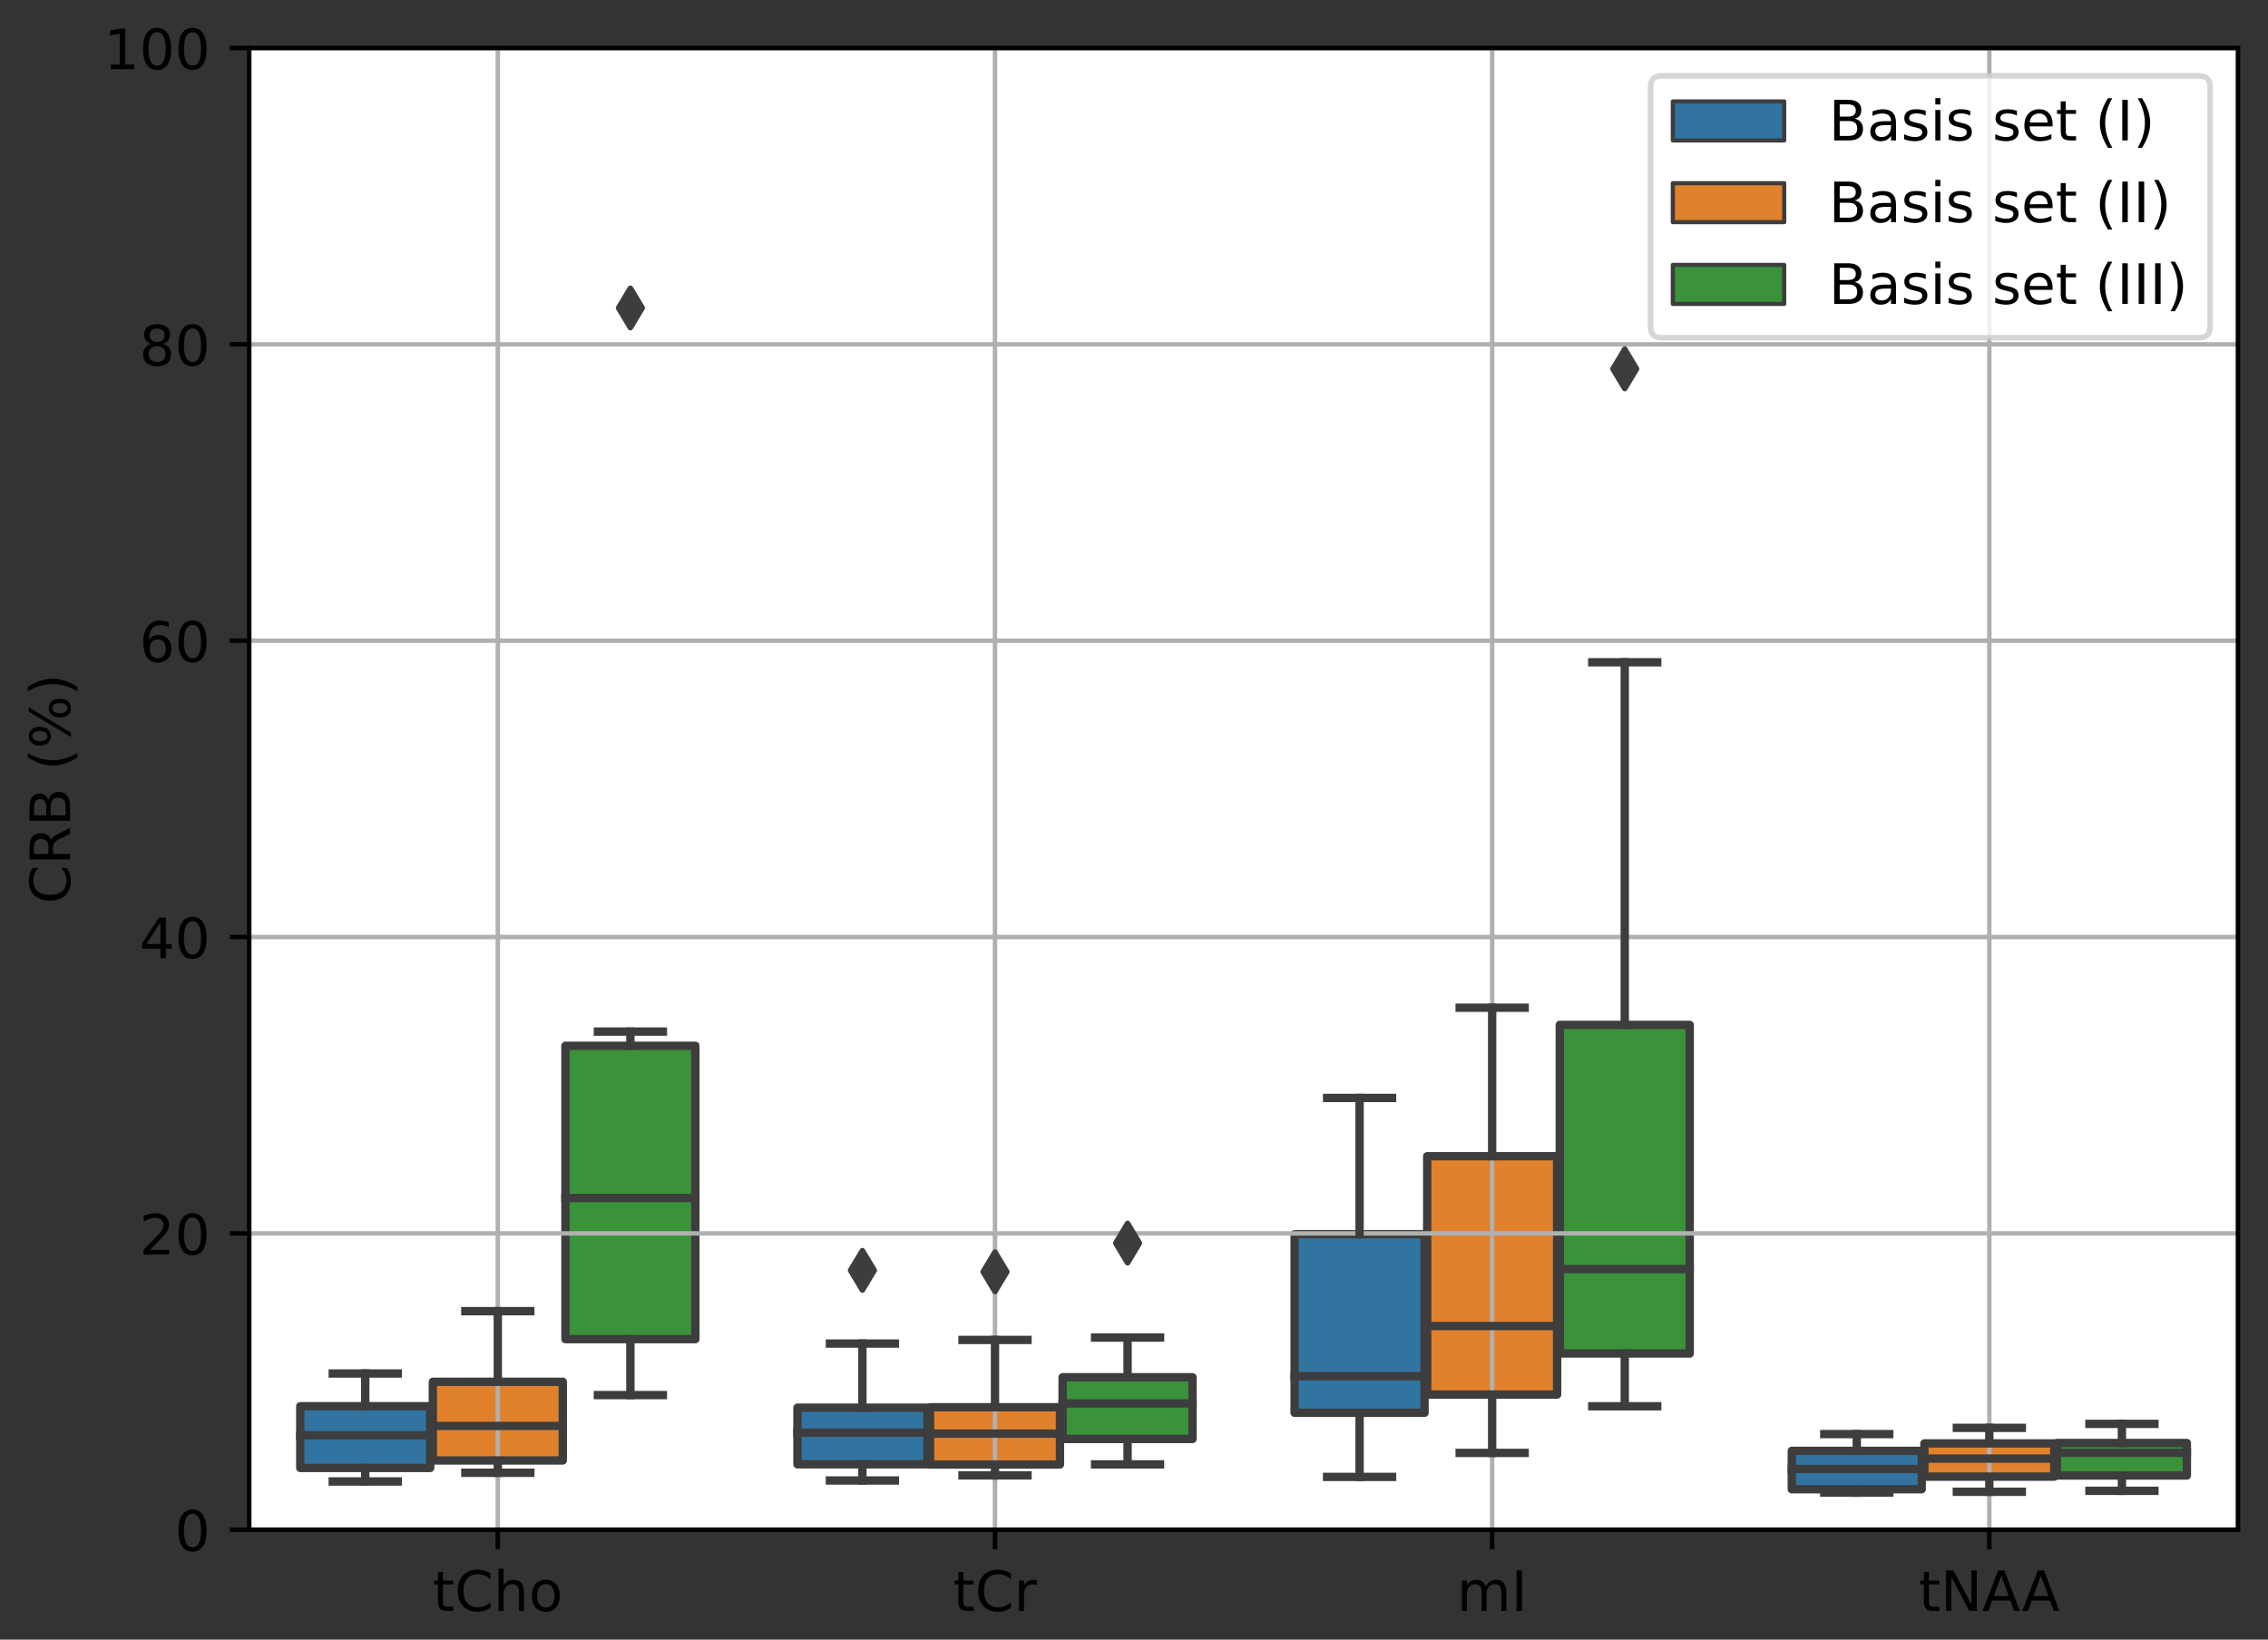 <?xml version="1.0" encoding="UTF-8" standalone="no"?>
<!-- Created with matplotlib (https://matplotlib.org/) -->

<svg
   xmlns:dc="http://purl.org/dc/elements/1.1/"
   xmlns:cc="http://creativecommons.org/ns#"
   xmlns:rdf="http://www.w3.org/1999/02/22-rdf-syntax-ns#"
   xmlns:svg="http://www.w3.org/2000/svg"
   xmlns="http://www.w3.org/2000/svg"
   xmlns:xlink="http://www.w3.org/1999/xlink"
   xmlns:sodipodi="http://sodipodi.sourceforge.net/DTD/sodipodi-0.dtd"
   xmlns:inkscape="http://www.inkscape.org/namespaces/inkscape"
   height="294.475pt"
   version="1.1"
   viewBox="0 0 407.275 294.475"
   width="407.275pt"
   id="svg2"
   inkscape:version="0.91 r13725"
   sodipodi:docname="fig_basissets.svg">
  <rect x="0" y="0" width="407.275" height="294.475" fill="#333333" stroke="none"/>
  <sodipodi:namedview
     pagecolor="#ffffff"
     bordercolor="#666666"
     borderopacity="1"
     objecttolerance="10"
     gridtolerance="10"
     guidetolerance="10"
     inkscape:pageopacity="1"
     inkscape:pageshadow="2"
     inkscape:window-width="1621"
     inkscape:window-height="1026"
     id="namedview651"
     showgrid="false"
     fit-margin-top="5"
     fit-margin-left="5"
     fit-margin-right="5"
     fit-margin-bottom="5"
     inkscape:zoom="1.0925926"
     inkscape:cx="90.317096"
     inkscape:cy="271.29914"
     inkscape:window-x="59"
     inkscape:window-y="24"
     inkscape:window-maximized="1"
     inkscape:current-layer="svg2" />
  <defs
     id="defs6"
     style="stroke-linecap:butt;stroke-linejoin:round">
    <style
       type="text/css"
       id="style8">*{stroke-linecap:butt;stroke-linejoin:round;}</style>
  </defs>
  <g
     style="stroke-linecap:butt;stroke-linejoin:round"
     id="axes_1"
     transform="translate(-12.845,-32.849)">
    <g
       style="stroke-linecap:butt;stroke-linejoin:round"
       id="patch_2">
      <path
         inkscape:connector-curvature="0"
         id="path16"
         style="fill:#ffffff;stroke-linecap:butt;stroke-linejoin:round"
         d="m 57.6,307.584 357.12,0 0,-266.112 -357.12,0 z" />
    </g>
    <g
       style="stroke-linecap:butt;stroke-linejoin:round"
       id="patch_3">
      <path
         inkscape:connector-curvature="0"
         id="path19"
         style="fill:#3274a1;stroke:#3d3d3d;stroke-width:1.5;stroke-linecap:butt;stroke-linejoin:miter"
         d="m 66.766,296.49 23.332,0 0,-11.09 -23.332,0 0,11.09 z"
         clip-path="url(#p81d356be8d)" />
    </g>
    <g
       style="stroke-linecap:butt;stroke-linejoin:round"
       id="patch_4">
      <path
         inkscape:connector-curvature="0"
         id="path22"
         style="fill:#e1812c;stroke:#3d3d3d;stroke-width:1.5;stroke-linecap:butt;stroke-linejoin:miter"
         d="m 90.574,295.148 23.332,0 0,-14.134 -23.332,0 0,14.134 z"
         clip-path="url(#p81d356be8d)" />
    </g>
    <g
       style="stroke-linecap:butt;stroke-linejoin:round"
       id="patch_5">
      <path
         inkscape:connector-curvature="0"
         id="path25"
         style="fill:#3a923a;stroke:#3d3d3d;stroke-width:1.5;stroke-linecap:butt;stroke-linejoin:miter"
         d="m 114.382,273.353 23.332,0 0,-52.682 -23.332,0 0,52.682 z"
         clip-path="url(#p81d356be8d)" />
    </g>
    <g
       style="stroke-linecap:butt;stroke-linejoin:round"
       id="patch_6">
      <path
         inkscape:connector-curvature="0"
         id="path28"
         style="fill:#3274a1;stroke:#3d3d3d;stroke-width:1.5;stroke-linecap:butt;stroke-linejoin:miter"
         d="m 156.046,295.842 23.332,0 0,-10.174 -23.332,0 0,10.174 z"
         clip-path="url(#p81d356be8d)" />
    </g>
    <g
       style="stroke-linecap:butt;stroke-linejoin:round"
       id="patch_7">
      <path
         inkscape:connector-curvature="0"
         id="path31"
         style="fill:#e1812c;stroke:#3d3d3d;stroke-width:1.5;stroke-linecap:butt;stroke-linejoin:miter"
         d="m 179.854,295.873 23.332,0 0,-10.282 -23.332,0 0,10.282 z"
         clip-path="url(#p81d356be8d)" />
    </g>
    <g
       style="stroke-linecap:butt;stroke-linejoin:round"
       id="patch_8">
      <path
         inkscape:connector-curvature="0"
         id="path34"
         style="fill:#3a923a;stroke:#3d3d3d;stroke-width:1.5;stroke-linecap:butt;stroke-linejoin:miter"
         d="m 203.662,291.285 23.332,0 0,-11.078 -23.332,0 0,11.078 z"
         clip-path="url(#p81d356be8d)" />
    </g>
    <g
       style="stroke-linecap:butt;stroke-linejoin:round"
       id="patch_9">
      <path
         inkscape:connector-curvature="0"
         id="path37"
         style="fill:#3274a1;stroke:#3d3d3d;stroke-width:1.5;stroke-linecap:butt;stroke-linejoin:miter"
         d="m 245.326,286.586 23.332,0 0,-32.074 -23.332,0 0,32.074 z"
         clip-path="url(#p81d356be8d)" />
    </g>
    <g
       style="stroke-linecap:butt;stroke-linejoin:round"
       id="patch_10">
      <path
         inkscape:connector-curvature="0"
         id="path40"
         style="fill:#e1812c;stroke:#3d3d3d;stroke-width:1.5;stroke-linecap:butt;stroke-linejoin:miter"
         d="m 269.134,283.308 23.332,0 0,-42.804 -23.332,0 0,42.804 z"
         clip-path="url(#p81d356be8d)" />
    </g>
    <g
       style="stroke-linecap:butt;stroke-linejoin:round"
       id="patch_11">
      <path
         inkscape:connector-curvature="0"
         id="path43"
         style="fill:#3a923a;stroke:#3d3d3d;stroke-width:1.5;stroke-linecap:butt;stroke-linejoin:miter"
         d="m 292.942,275.937 23.332,0 0,-59.021 -23.332,0 0,59.021 z"
         clip-path="url(#p81d356be8d)" />
    </g>
    <g
       style="stroke-linecap:butt;stroke-linejoin:round"
       id="patch_12">
      <path
         inkscape:connector-curvature="0"
         id="path46"
         style="fill:#3274a1;stroke:#3d3d3d;stroke-width:1.5;stroke-linecap:butt;stroke-linejoin:miter"
         d="m 334.606,300.312 23.332,0 0,-6.89 -23.332,0 0,6.89 z"
         clip-path="url(#p81d356be8d)" />
    </g>
    <g
       style="stroke-linecap:butt;stroke-linejoin:round"
       id="patch_13">
      <path
         inkscape:connector-curvature="0"
         id="path49"
         style="fill:#e1812c;stroke:#3d3d3d;stroke-width:1.5;stroke-linecap:butt;stroke-linejoin:miter"
         d="m 358.414,298.05 23.332,0 0,-5.97 -23.332,0 0,5.97 z"
         clip-path="url(#p81d356be8d)" />
    </g>
    <g
       style="stroke-linecap:butt;stroke-linejoin:round"
       id="patch_14">
      <path
         inkscape:connector-curvature="0"
         id="path52"
         style="fill:#3a923a;stroke:#3d3d3d;stroke-width:1.5;stroke-linecap:butt;stroke-linejoin:miter"
         d="m 382.222,297.853 23.332,0 0,-5.841 -23.332,0 0,5.841 z"
         clip-path="url(#p81d356be8d)" />
    </g>
    <g
       style="stroke-linecap:butt;stroke-linejoin:round"
       id="patch_15">
      <path
         inkscape:connector-curvature="0"
         id="path55"
         style="fill:#3274a1;stroke:#3d3d3d;stroke-width:0.75;stroke-linecap:butt;stroke-linejoin:miter"
         d="m 102.24,307.584 0,0 0,0 0,0 z"
         clip-path="url(#p81d356be8d)" />
    </g>
    <g
       style="stroke-linecap:butt;stroke-linejoin:round"
       id="patch_16">
      <path
         inkscape:connector-curvature="0"
         id="path58"
         style="fill:#e1812c;stroke:#3d3d3d;stroke-width:0.75;stroke-linecap:butt;stroke-linejoin:miter"
         d="m 102.24,307.584 0,0 0,0 0,0 z"
         clip-path="url(#p81d356be8d)" />
    </g>
    <g
       style="stroke-linecap:butt;stroke-linejoin:round"
       id="patch_17">
      <path
         inkscape:connector-curvature="0"
         id="path61"
         style="fill:#3a923a;stroke:#3d3d3d;stroke-width:0.75;stroke-linecap:butt;stroke-linejoin:miter"
         d="m 102.24,307.584 0,0 0,0 0,0 z"
         clip-path="url(#p81d356be8d)" />
    </g>
    <g
       style="stroke-linecap:butt;stroke-linejoin:round"
       id="matplotlib.axis_1">
      <g
         style="stroke-linecap:butt;stroke-linejoin:round"
         id="xtick_1">
        <g
           style="stroke-linecap:butt;stroke-linejoin:round"
           id="line2d_1">
          <path
             inkscape:connector-curvature="0"
             id="path66"
             style="fill:none;stroke:#b0b0b0;stroke-width:0.8;stroke-linecap:square;stroke-linejoin:round"
             d="m 102.24,307.584 0,-266.112"
             clip-path="url(#p81d356be8d)" />
        </g>
        <g
           style="stroke-linecap:butt;stroke-linejoin:round"
           id="line2d_2">
          <defs
             id="defs69">
            <path
               inkscape:connector-curvature="0"
               style="stroke:#000000;stroke-width:0.8;stroke-linecap:butt;stroke-linejoin:round"
               id="m6c1f156a1b"
               d="M 0,0 0,3.5" />
          </defs>
          <g
             style="stroke-linecap:butt;stroke-linejoin:round"
             id="g72">
            <use
               height="100%"
               width="100%"
               id="use74"
               y="307.584"
               xlink:href="#m6c1f156a1b"
               x="102.24"
               style="stroke:#000000;stroke-width:0.8;stroke-linecap:butt;stroke-linejoin:round" />
          </g>
        </g>
        <g
           style="stroke-linecap:butt;stroke-linejoin:round"
           id="text_1">
          <!-- tCho -->
          <g
             style="stroke-linecap:butt;stroke-linejoin:round"
             id="g77"
             transform="matrix(0.1,0,0,-0.1,90.56,322.182)">
            <defs
               id="defs79">
              <path
                 style="stroke-linecap:butt;stroke-linejoin:round"
                 inkscape:connector-curvature="0"
                 id="DejaVuSans-116"
                 d="m 18.312,70.219 0,-15.531 18.5,0 0,-6.984 -18.5,0 0,-29.688 q 0,-6.688 1.828,-8.594 1.828,-1.906 7.453,-1.906 l 9.219,0 L 36.812,0 27.594,0 Q 17.188,0 13.234,3.875 9.281,7.766 9.281,18.016 l 0,29.688 -6.594,0 0,6.984 6.594,0 0,15.531 z" />
              <path
                 style="stroke-linecap:butt;stroke-linejoin:round"
                 inkscape:connector-curvature="0"
                 id="DejaVuSans-67"
                 d="m 64.406,67.281 0,-10.391 q -4.984,4.641 -10.625,6.922 -5.641,2.297 -11.984,2.297 -12.5,0 -19.141,-7.641 -6.641,-7.641 -6.641,-22.094 0,-14.406 6.641,-22.047 Q 29.297,6.688 41.797,6.688 q 6.344,0 11.984,2.297 5.641,2.297 10.625,6.938 l 0,-10.312 Q 59.234,2.094 53.438,0.328 q -5.781,-1.75 -12.219,-1.75 -16.562,0 -26.094,10.125 Q 5.609,18.844 5.609,36.375 q 0,17.578 9.516,27.703 9.531,10.141 26.094,10.141 6.531,0 12.312,-1.734 5.797,-1.734 10.875,-5.203 z" />
              <path
                 style="stroke-linecap:butt;stroke-linejoin:round"
                 inkscape:connector-curvature="0"
                 id="DejaVuSans-104"
                 d="m 54.891,33.016 0,-33.016 -8.984,0 0,32.719 q 0,7.766 -3.031,11.609 -3.031,3.859 -9.078,3.859 -7.281,0 -11.484,-4.641 -4.203,-4.625 -4.203,-12.641 l 0,-30.906 -9.031,0 0,75.984 9.031,0 0,-29.797 q 3.234,4.938 7.594,7.375 4.375,2.438 10.094,2.438 9.422,0 14.25,-5.828 4.844,-5.828 4.844,-17.156 z" />
              <path
                 style="stroke-linecap:butt;stroke-linejoin:round"
                 inkscape:connector-curvature="0"
                 id="DejaVuSans-111"
                 d="m 30.609,48.391 q -7.219,0 -11.422,-5.641 -4.203,-5.641 -4.203,-15.453 0,-9.812 4.172,-15.453 4.188,-5.641 11.453,-5.641 7.188,0 11.375,5.656 4.203,5.672 4.203,15.438 0,9.719 -4.203,15.406 -4.188,5.688 -11.375,5.688 z m 0,7.609 q 11.719,0 18.406,-7.625 6.703,-7.609 6.703,-21.078 0,-13.422 -6.703,-21.078 -6.688,-7.641 -18.406,-7.641 -11.766,0 -18.438,7.641 -6.656,7.656 -6.656,21.078 0,13.469 6.656,21.078 Q 18.844,56 30.609,56 Z" />
            </defs>
            <use
               height="100%"
               width="100%"
               y="0"
               x="0"
               style="stroke-linecap:butt;stroke-linejoin:round"
               id="use85"
               xlink:href="#DejaVuSans-116" />
            <use
               height="100%"
               width="100%"
               y="0"
               style="stroke-linecap:butt;stroke-linejoin:round"
               id="use87"
               xlink:href="#DejaVuSans-67"
               x="39.209" />
            <use
               height="100%"
               width="100%"
               y="0"
               style="stroke-linecap:butt;stroke-linejoin:round"
               id="use89"
               xlink:href="#DejaVuSans-104"
               x="109.033" />
            <use
               height="100%"
               width="100%"
               y="0"
               style="stroke-linecap:butt;stroke-linejoin:round"
               id="use91"
               xlink:href="#DejaVuSans-111"
               x="172.412" />
          </g>
        </g>
      </g>
      <g
         style="stroke-linecap:butt;stroke-linejoin:round"
         id="xtick_2">
        <g
           style="stroke-linecap:butt;stroke-linejoin:round"
           id="line2d_3">
          <path
             inkscape:connector-curvature="0"
             id="path95"
             style="fill:none;stroke:#b0b0b0;stroke-width:0.8;stroke-linecap:square;stroke-linejoin:round"
             d="m 191.52,307.584 0,-266.112"
             clip-path="url(#p81d356be8d)" />
        </g>
        <g
           style="stroke-linecap:butt;stroke-linejoin:round"
           id="line2d_4">
          <g
             style="stroke-linecap:butt;stroke-linejoin:round"
             id="g98">
            <use
               height="100%"
               width="100%"
               id="use100"
               y="307.584"
               xlink:href="#m6c1f156a1b"
               x="191.52"
               style="stroke:#000000;stroke-width:0.8;stroke-linecap:butt;stroke-linejoin:round" />
          </g>
        </g>
        <g
           style="stroke-linecap:butt;stroke-linejoin:round"
           id="text_2">
          <!-- tCr -->
          <g
             style="stroke-linecap:butt;stroke-linejoin:round"
             id="g103"
             transform="matrix(0.1,0,0,-0.1,184.013,322.182)">
            <defs
               id="defs105">
              <path
                 style="stroke-linecap:butt;stroke-linejoin:round"
                 inkscape:connector-curvature="0"
                 id="DejaVuSans-114"
                 d="m 41.109,46.297 q -1.516,0.875 -3.297,1.281 Q 36.031,48 33.891,48 26.266,48 22.188,43.047 18.109,38.094 18.109,28.812 l 0,-28.812 -9.031,0 0,54.688 9.031,0 0,-8.5 q 2.844,4.984 7.375,7.391 Q 30.031,56 36.531,56 q 0.922,0 2.047,-0.125 1.125,-0.109 2.484,-0.359 z" />
            </defs>
            <use
               height="100%"
               width="100%"
               y="0"
               x="0"
               style="stroke-linecap:butt;stroke-linejoin:round"
               id="use108"
               xlink:href="#DejaVuSans-116" />
            <use
               height="100%"
               width="100%"
               y="0"
               style="stroke-linecap:butt;stroke-linejoin:round"
               id="use110"
               xlink:href="#DejaVuSans-67"
               x="39.209" />
            <use
               height="100%"
               width="100%"
               y="0"
               style="stroke-linecap:butt;stroke-linejoin:round"
               id="use112"
               xlink:href="#DejaVuSans-114"
               x="109.033" />
          </g>
        </g>
      </g>
      <g
         style="stroke-linecap:butt;stroke-linejoin:round"
         id="xtick_3">
        <g
           style="stroke-linecap:butt;stroke-linejoin:round"
           id="line2d_5">
          <path
             inkscape:connector-curvature="0"
             id="path116"
             style="fill:none;stroke:#b0b0b0;stroke-width:0.8;stroke-linecap:square;stroke-linejoin:round"
             d="m 280.8,307.584 0,-266.112"
             clip-path="url(#p81d356be8d)" />
        </g>
        <g
           style="stroke-linecap:butt;stroke-linejoin:round"
           id="line2d_6">
          <g
             style="stroke-linecap:butt;stroke-linejoin:round"
             id="g119">
            <use
               height="100%"
               width="100%"
               id="use121"
               y="307.584"
               xlink:href="#m6c1f156a1b"
               x="280.8"
               style="stroke:#000000;stroke-width:0.8;stroke-linecap:butt;stroke-linejoin:round" />
          </g>
        </g>
        <g
           style="stroke-linecap:butt;stroke-linejoin:round"
           id="text_3">
          <!-- mI -->
          <g
             style="stroke-linecap:butt;stroke-linejoin:round"
             id="g124"
             transform="matrix(0.1,0,0,-0.1,274.455,322.182)">
            <defs
               id="defs126">
              <path
                 style="stroke-linecap:butt;stroke-linejoin:round"
                 inkscape:connector-curvature="0"
                 id="DejaVuSans-109"
                 d="M 52,44.188 Q 55.375,50.25 60.062,53.125 64.75,56 71.094,56 q 8.547,0 13.188,-5.984 4.641,-5.969 4.641,-17 l 0,-33.016 -9.031,0 0,32.719 q 0,7.859 -2.797,11.656 -2.781,3.812 -8.484,3.812 -6.984,0 -11.047,-4.641 -4.047,-4.625 -4.047,-12.641 l 0,-30.906 -9.031,0 0,32.719 q 0,7.906 -2.781,11.688 -2.781,3.781 -8.594,3.781 -6.891,0 -10.953,-4.656 -4.047,-4.656 -4.047,-12.625 l 0,-30.906 -9.031,0 0,54.688 9.031,0 0,-8.5 q 3.078,5.031 7.375,7.422 Q 29.781,56 35.688,56 41.656,56 45.828,52.969 50,49.953 52,44.188 Z" />
              <path
                 style="stroke-linecap:butt;stroke-linejoin:round"
                 inkscape:connector-curvature="0"
                 id="DejaVuSans-73"
                 d="m 9.812,72.906 9.859,0 L 19.672,0 9.812,0 Z" />
            </defs>
            <use
               height="100%"
               width="100%"
               y="0"
               x="0"
               style="stroke-linecap:butt;stroke-linejoin:round"
               id="use130"
               xlink:href="#DejaVuSans-109" />
            <use
               height="100%"
               width="100%"
               y="0"
               style="stroke-linecap:butt;stroke-linejoin:round"
               id="use132"
               xlink:href="#DejaVuSans-73"
               x="97.412" />
          </g>
        </g>
      </g>
      <g
         style="stroke-linecap:butt;stroke-linejoin:round"
         id="xtick_4">
        <g
           style="stroke-linecap:butt;stroke-linejoin:round"
           id="line2d_7">
          <path
             inkscape:connector-curvature="0"
             id="path136"
             style="fill:none;stroke:#b0b0b0;stroke-width:0.8;stroke-linecap:square;stroke-linejoin:round"
             d="m 370.08,307.584 0,-266.112"
             clip-path="url(#p81d356be8d)" />
        </g>
        <g
           style="stroke-linecap:butt;stroke-linejoin:round"
           id="line2d_8">
          <g
             style="stroke-linecap:butt;stroke-linejoin:round"
             id="g139">
            <use
               height="100%"
               width="100%"
               id="use141"
               y="307.584"
               xlink:href="#m6c1f156a1b"
               x="370.08"
               style="stroke:#000000;stroke-width:0.8;stroke-linecap:butt;stroke-linejoin:round" />
          </g>
        </g>
        <g
           style="stroke-linecap:butt;stroke-linejoin:round"
           id="text_4">
          <!-- tNAA -->
          <g
             style="stroke-linecap:butt;stroke-linejoin:round"
             id="g144"
             transform="matrix(0.1,0,0,-0.1,357.401,322.182)">
            <defs
               id="defs146">
              <path
                 style="stroke-linecap:butt;stroke-linejoin:round"
                 inkscape:connector-curvature="0"
                 id="DejaVuSans-78"
                 d="m 9.812,72.906 13.281,0 32.328,-60.984 0,60.984 9.562,0 0,-72.906 -13.281,0 -32.312,60.984 L 19.391,0 9.812,0 Z" />
              <path
                 style="stroke-linecap:butt;stroke-linejoin:round"
                 inkscape:connector-curvature="0"
                 id="DejaVuSans-65"
                 d="m 34.188,63.188 -13.391,-36.281 26.812,0 z m -5.578,9.719 11.188,0 L 67.578,0 l -10.25,0 -6.641,18.703 -32.859,0 L 11.188,0 0.781,0 Z" />
            </defs>
            <use
               height="100%"
               width="100%"
               y="0"
               x="0"
               style="stroke-linecap:butt;stroke-linejoin:round"
               id="use150"
               xlink:href="#DejaVuSans-116" />
            <use
               height="100%"
               width="100%"
               y="0"
               style="stroke-linecap:butt;stroke-linejoin:round"
               id="use152"
               xlink:href="#DejaVuSans-78"
               x="39.209" />
            <use
               height="100%"
               width="100%"
               y="0"
               style="stroke-linecap:butt;stroke-linejoin:round"
               id="use154"
               xlink:href="#DejaVuSans-65"
               x="114.014" />
            <use
               height="100%"
               width="100%"
               y="0"
               style="stroke-linecap:butt;stroke-linejoin:round"
               id="use156"
               xlink:href="#DejaVuSans-65"
               x="185.172" />
          </g>
        </g>
      </g>
    </g>
    <g
       style="stroke-linecap:butt;stroke-linejoin:round"
       id="matplotlib.axis_2">
      <g
         style="stroke-linecap:butt;stroke-linejoin:round"
         id="ytick_1">
        <g
           style="stroke-linecap:butt;stroke-linejoin:round"
           id="line2d_9">
          <path
             inkscape:connector-curvature="0"
             id="path161"
             style="fill:none;stroke:#b0b0b0;stroke-width:0.8;stroke-linecap:square;stroke-linejoin:round"
             d="m 57.6,307.584 357.12,0"
             clip-path="url(#p81d356be8d)" />
        </g>
        <g
           style="stroke-linecap:butt;stroke-linejoin:round"
           id="line2d_10">
          <defs
             id="defs164">
            <path
               inkscape:connector-curvature="0"
               style="stroke:#000000;stroke-width:0.8;stroke-linecap:butt;stroke-linejoin:round"
               id="mfb475be273"
               d="M 0,0 -3.5,0" />
          </defs>
          <g
             style="stroke-linecap:butt;stroke-linejoin:round"
             id="g167">
            <use
               height="100%"
               width="100%"
               id="use169"
               y="307.584"
               xlink:href="#mfb475be273"
               x="57.6"
               style="stroke:#000000;stroke-width:0.8;stroke-linecap:butt;stroke-linejoin:round" />
          </g>
        </g>
        <g
           style="stroke-linecap:butt;stroke-linejoin:round"
           id="text_5">
          <!-- 0 -->
          <g
             style="stroke-linecap:butt;stroke-linejoin:round"
             id="g172"
             transform="matrix(0.1,0,0,-0.1,44.237,311.383)">
            <defs
               id="defs174">
              <path
                 style="stroke-linecap:butt;stroke-linejoin:round"
                 inkscape:connector-curvature="0"
                 id="DejaVuSans-48"
                 d="m 31.781,66.406 q -7.609,0 -11.453,-7.5 Q 16.5,51.422 16.5,36.375 q 0,-14.984 3.828,-22.484 3.844,-7.5 11.453,-7.5 7.672,0 11.5,7.5 3.844,7.5 3.844,22.484 0,15.047 -3.844,22.531 -3.828,7.5 -11.5,7.5 z m 0,7.812 q 12.266,0 18.734,-9.703 6.469,-9.688 6.469,-28.141 0,-18.406 -6.469,-28.109 -6.469,-9.688 -18.734,-9.688 -12.25,0 -18.719,9.688 Q 6.594,17.969 6.594,36.375 q 0,18.453 6.469,28.141 6.469,9.703 18.719,9.703 z" />
            </defs>
            <use
               height="100%"
               width="100%"
               y="0"
               x="0"
               style="stroke-linecap:butt;stroke-linejoin:round"
               id="use177"
               xlink:href="#DejaVuSans-48" />
          </g>
        </g>
      </g>
      <g
         style="stroke-linecap:butt;stroke-linejoin:round"
         id="ytick_2">
        <g
           style="stroke-linecap:butt;stroke-linejoin:round"
           id="line2d_11">
          <path
             inkscape:connector-curvature="0"
             id="path181"
             style="fill:none;stroke:#b0b0b0;stroke-width:0.8;stroke-linecap:square;stroke-linejoin:round"
             d="m 57.6,254.362 357.12,0"
             clip-path="url(#p81d356be8d)" />
        </g>
        <g
           style="stroke-linecap:butt;stroke-linejoin:round"
           id="line2d_12">
          <g
             style="stroke-linecap:butt;stroke-linejoin:round"
             id="g184">
            <use
               height="100%"
               width="100%"
               id="use186"
               y="254.362"
               xlink:href="#mfb475be273"
               x="57.6"
               style="stroke:#000000;stroke-width:0.8;stroke-linecap:butt;stroke-linejoin:round" />
          </g>
        </g>
        <g
           style="stroke-linecap:butt;stroke-linejoin:round"
           id="text_6">
          <!-- 20 -->
          <g
             style="stroke-linecap:butt;stroke-linejoin:round"
             id="g189"
             transform="matrix(0.1,0,0,-0.1,37.875,258.161)">
            <defs
               id="defs191">
              <path
                 style="stroke-linecap:butt;stroke-linejoin:round"
                 inkscape:connector-curvature="0"
                 id="DejaVuSans-50"
                 d="m 19.188,8.297 34.422,0 0,-8.297 -46.281,0 0,8.297 q 5.609,5.812 15.297,15.594 9.703,9.797 12.188,12.641 4.734,5.312 6.609,9 1.891,3.688 1.891,7.25 0,5.812 -4.078,9.469 -4.078,3.672 -10.625,3.672 -4.641,0 -9.797,-1.609 -5.141,-1.609 -11,-4.891 l 0,9.969 Q 13.766,71.781 18.938,73 q 5.188,1.219 9.484,1.219 11.328,0 18.062,-5.672 6.734,-5.656 6.734,-15.125 0,-4.5 -1.688,-8.531 Q 49.859,40.875 45.406,35.406 44.188,33.984 37.641,27.219 31.109,20.453 19.188,8.297 Z" />
            </defs>
            <use
               height="100%"
               width="100%"
               y="0"
               x="0"
               style="stroke-linecap:butt;stroke-linejoin:round"
               id="use194"
               xlink:href="#DejaVuSans-50" />
            <use
               height="100%"
               width="100%"
               y="0"
               style="stroke-linecap:butt;stroke-linejoin:round"
               id="use196"
               xlink:href="#DejaVuSans-48"
               x="63.623" />
          </g>
        </g>
      </g>
      <g
         style="stroke-linecap:butt;stroke-linejoin:round"
         id="ytick_3">
        <g
           style="stroke-linecap:butt;stroke-linejoin:round"
           id="line2d_13">
          <path
             inkscape:connector-curvature="0"
             id="path200"
             style="fill:none;stroke:#b0b0b0;stroke-width:0.8;stroke-linecap:square;stroke-linejoin:round"
             d="m 57.6,201.139 357.12,0"
             clip-path="url(#p81d356be8d)" />
        </g>
        <g
           style="stroke-linecap:butt;stroke-linejoin:round"
           id="line2d_14">
          <g
             style="stroke-linecap:butt;stroke-linejoin:round"
             id="g203">
            <use
               height="100%"
               width="100%"
               id="use205"
               y="201.139"
               xlink:href="#mfb475be273"
               x="57.6"
               style="stroke:#000000;stroke-width:0.8;stroke-linecap:butt;stroke-linejoin:round" />
          </g>
        </g>
        <g
           style="stroke-linecap:butt;stroke-linejoin:round"
           id="text_7">
          <!-- 40 -->
          <g
             style="stroke-linecap:butt;stroke-linejoin:round"
             id="g208"
             transform="matrix(0.1,0,0,-0.1,37.875,204.938)">
            <defs
               id="defs210">
              <path
                 style="stroke-linecap:butt;stroke-linejoin:round"
                 inkscape:connector-curvature="0"
                 id="DejaVuSans-52"
                 d="m 37.797,64.312 -24.906,-38.922 24.906,0 z m -2.594,8.594 12.406,0 0,-47.516 10.406,0 0,-8.203 -10.406,0 0,-17.188 -9.812,0 0,17.188 -32.906,0 0,9.516 z" />
            </defs>
            <use
               height="100%"
               width="100%"
               y="0"
               x="0"
               style="stroke-linecap:butt;stroke-linejoin:round"
               id="use213"
               xlink:href="#DejaVuSans-52" />
            <use
               height="100%"
               width="100%"
               y="0"
               style="stroke-linecap:butt;stroke-linejoin:round"
               id="use215"
               xlink:href="#DejaVuSans-48"
               x="63.623" />
          </g>
        </g>
      </g>
      <g
         style="stroke-linecap:butt;stroke-linejoin:round"
         id="ytick_4">
        <g
           style="stroke-linecap:butt;stroke-linejoin:round"
           id="line2d_15">
          <path
             inkscape:connector-curvature="0"
             id="path219"
             style="fill:none;stroke:#b0b0b0;stroke-width:0.8;stroke-linecap:square;stroke-linejoin:round"
             d="m 57.6,147.917 357.12,0"
             clip-path="url(#p81d356be8d)" />
        </g>
        <g
           style="stroke-linecap:butt;stroke-linejoin:round"
           id="line2d_16">
          <g
             style="stroke-linecap:butt;stroke-linejoin:round"
             id="g222">
            <use
               height="100%"
               width="100%"
               id="use224"
               y="147.917"
               xlink:href="#mfb475be273"
               x="57.6"
               style="stroke:#000000;stroke-width:0.8;stroke-linecap:butt;stroke-linejoin:round" />
          </g>
        </g>
        <g
           style="stroke-linecap:butt;stroke-linejoin:round"
           id="text_8">
          <!-- 60 -->
          <g
             style="stroke-linecap:butt;stroke-linejoin:round"
             id="g227"
             transform="matrix(0.1,0,0,-0.1,37.875,151.716)">
            <defs
               id="defs229">
              <path
                 style="stroke-linecap:butt;stroke-linejoin:round"
                 inkscape:connector-curvature="0"
                 id="DejaVuSans-54"
                 d="m 33.016,40.375 q -6.641,0 -10.531,-4.547 -3.875,-4.531 -3.875,-12.438 0,-7.859 3.875,-12.438 3.891,-4.562 10.531,-4.562 6.641,0 10.516,4.562 3.875,4.578 3.875,12.438 0,7.906 -3.875,12.438 Q 39.656,40.375 33.016,40.375 Z m 19.578,30.922 0,-8.984 q -3.719,1.75 -7.5,2.672 -3.781,0.938 -7.5,0.938 -9.766,0 -14.922,-6.594 -5.141,-6.594 -5.875,-19.922 2.875,4.25 7.219,6.516 4.359,2.266 9.578,2.266 10.984,0 17.359,-6.672 6.375,-6.656 6.375,-18.125 0,-11.234 -6.641,-18.031 -6.641,-6.781 -17.672,-6.781 -12.656,0 -19.344,9.688 -6.688,9.703 -6.688,28.109 0,17.281 8.203,27.562 8.203,10.281 22.016,10.281 3.719,0 7.5,-0.734 3.781,-0.734 7.891,-2.188 z" />
            </defs>
            <use
               height="100%"
               width="100%"
               y="0"
               x="0"
               style="stroke-linecap:butt;stroke-linejoin:round"
               id="use232"
               xlink:href="#DejaVuSans-54" />
            <use
               height="100%"
               width="100%"
               y="0"
               style="stroke-linecap:butt;stroke-linejoin:round"
               id="use234"
               xlink:href="#DejaVuSans-48"
               x="63.623" />
          </g>
        </g>
      </g>
      <g
         style="stroke-linecap:butt;stroke-linejoin:round"
         id="ytick_5">
        <g
           style="stroke-linecap:butt;stroke-linejoin:round"
           id="line2d_17">
          <path
             inkscape:connector-curvature="0"
             id="path238"
             style="fill:none;stroke:#b0b0b0;stroke-width:0.8;stroke-linecap:square;stroke-linejoin:round"
             d="m 57.6,94.694 357.12,0"
             clip-path="url(#p81d356be8d)" />
        </g>
        <g
           style="stroke-linecap:butt;stroke-linejoin:round"
           id="line2d_18">
          <g
             style="stroke-linecap:butt;stroke-linejoin:round"
             id="g241">
            <use
               height="100%"
               width="100%"
               id="use243"
               y="94.694"
               xlink:href="#mfb475be273"
               x="57.6"
               style="stroke:#000000;stroke-width:0.8;stroke-linecap:butt;stroke-linejoin:round" />
          </g>
        </g>
        <g
           style="stroke-linecap:butt;stroke-linejoin:round"
           id="text_9">
          <!-- 80 -->
          <g
             style="stroke-linecap:butt;stroke-linejoin:round"
             id="g246"
             transform="matrix(0.1,0,0,-0.1,37.875,98.494)">
            <defs
               id="defs248">
              <path
                 style="stroke-linecap:butt;stroke-linejoin:round"
                 inkscape:connector-curvature="0"
                 id="DejaVuSans-56"
                 d="m 31.781,34.625 q -7.031,0 -11.062,-3.766 -4.016,-3.766 -4.016,-10.344 0,-6.594 4.016,-10.359 4.031,-3.766 11.062,-3.766 7.031,0 11.078,3.781 4.062,3.797 4.062,10.344 0,6.578 -4.031,10.344 Q 38.875,34.625 31.781,34.625 Z m -9.859,4.188 Q 15.578,40.375 12.031,44.719 8.5,49.078 8.5,55.328 q 0,8.734 6.219,13.812 6.234,5.078 17.062,5.078 10.891,0 17.094,-5.078 6.203,-5.078 6.203,-13.812 0,-6.25 -3.547,-10.609 Q 48,40.375 41.703,38.812 q 7.125,-1.656 11.094,-6.5 3.984,-4.828 3.984,-11.797 0,-10.609 -6.469,-16.281 -6.469,-5.656 -18.531,-5.656 -12.047,0 -18.531,5.656 -6.469,5.672 -6.469,16.281 0,6.969 4,11.797 4.016,4.844 11.141,6.5 z M 18.312,54.391 q 0,-5.656 3.531,-8.828 3.547,-3.172 9.938,-3.172 6.359,0 9.938,3.172 3.594,3.172 3.594,8.828 0,5.672 -3.594,8.844 -3.578,3.172 -9.938,3.172 -6.391,0 -9.938,-3.172 Q 18.312,60.062 18.312,54.391 Z" />
            </defs>
            <use
               height="100%"
               width="100%"
               y="0"
               x="0"
               style="stroke-linecap:butt;stroke-linejoin:round"
               id="use251"
               xlink:href="#DejaVuSans-56" />
            <use
               height="100%"
               width="100%"
               y="0"
               style="stroke-linecap:butt;stroke-linejoin:round"
               id="use253"
               xlink:href="#DejaVuSans-48"
               x="63.623" />
          </g>
        </g>
      </g>
      <g
         style="stroke-linecap:butt;stroke-linejoin:round"
         id="ytick_6">
        <g
           style="stroke-linecap:butt;stroke-linejoin:round"
           id="line2d_19">
          <path
             inkscape:connector-curvature="0"
             id="path257"
             style="fill:none;stroke:#b0b0b0;stroke-width:0.8;stroke-linecap:square;stroke-linejoin:round"
             d="m 57.6,41.472 357.12,0"
             clip-path="url(#p81d356be8d)" />
        </g>
        <g
           style="stroke-linecap:butt;stroke-linejoin:round"
           id="line2d_20">
          <g
             style="stroke-linecap:butt;stroke-linejoin:round"
             id="g260">
            <use
               height="100%"
               width="100%"
               id="use262"
               y="41.472"
               xlink:href="#mfb475be273"
               x="57.6"
               style="stroke:#000000;stroke-width:0.8;stroke-linecap:butt;stroke-linejoin:round" />
          </g>
        </g>
        <g
           style="stroke-linecap:butt;stroke-linejoin:round"
           id="text_10">
          <!-- 100 -->
          <g
             style="stroke-linecap:butt;stroke-linejoin:round"
             id="g265"
             transform="matrix(0.1,0,0,-0.1,31.512,45.271)">
            <defs
               id="defs267">
              <path
                 style="stroke-linecap:butt;stroke-linejoin:round"
                 inkscape:connector-curvature="0"
                 id="DejaVuSans-49"
                 d="m 12.406,8.297 16.109,0 0,55.625 -17.531,-3.516 0,8.984 17.438,3.516 9.859,0 0,-64.609 16.109,0 0,-8.297 -41.984,0 z" />
            </defs>
            <use
               height="100%"
               width="100%"
               y="0"
               x="0"
               style="stroke-linecap:butt;stroke-linejoin:round"
               id="use270"
               xlink:href="#DejaVuSans-49" />
            <use
               height="100%"
               width="100%"
               y="0"
               style="stroke-linecap:butt;stroke-linejoin:round"
               id="use272"
               xlink:href="#DejaVuSans-48"
               x="63.623" />
            <use
               height="100%"
               width="100%"
               y="0"
               style="stroke-linecap:butt;stroke-linejoin:round"
               id="use274"
               xlink:href="#DejaVuSans-48"
               x="127.246" />
          </g>
        </g>
      </g>
      <g
         style="stroke-linecap:butt;stroke-linejoin:round"
         id="text_11">
        <!-- CRB (%) -->
        <g
           style="stroke-linecap:butt;stroke-linejoin:round"
           id="g277"
           transform="matrix(0,-0.1,-0.1,0,25.433,195.166)">
          <defs
             id="defs279">
            <path
               style="stroke-linecap:butt;stroke-linejoin:round"
               inkscape:connector-curvature="0"
               id="DejaVuSans-82"
               d="m 44.391,34.188 q 3.172,-1.078 6.172,-4.594 3,-3.516 6.031,-9.672 L 66.609,0 56,0 46.688,18.703 q -3.625,7.328 -7.016,9.719 -3.391,2.391 -9.25,2.391 l -10.75,0 0,-30.812 -9.859,0 0,72.906 22.266,0 q 12.5,0 18.656,-5.234 6.156,-5.219 6.156,-15.766 0,-6.891 -3.203,-11.438 -3.203,-4.531 -9.297,-6.281 z m -24.719,30.609 0,-25.875 12.406,0 q 7.125,0 10.766,3.297 3.641,3.297 3.641,9.688 0,6.391 -3.641,9.641 -3.641,3.25 -10.766,3.25 z" />
            <path
               style="stroke-linecap:butt;stroke-linejoin:round"
               inkscape:connector-curvature="0"
               id="DejaVuSans-66"
               d="m 19.672,34.812 0,-26.703 15.828,0 q 7.953,0 11.781,3.297 3.844,3.297 3.844,10.078 0,6.844 -3.844,10.078 -3.828,3.25 -11.781,3.25 z m 0,29.984 0,-21.969 14.609,0 q 7.219,0 10.75,2.703 3.547,2.719 3.547,8.281 0,5.516 -3.547,8.25 -3.531,2.734 -10.75,2.734 z M 9.812,72.906 l 25.203,0 q 11.281,0 17.375,-4.688 Q 58.5,63.531 58.5,54.891 58.5,48.188 55.375,44.234 52.25,40.281 46.188,39.312 53.469,37.75 57.5,32.781 q 4.031,-4.953 4.031,-12.375 0,-9.766 -6.641,-15.094 Q 48.25,0 35.984,0 L 9.812,0 Z" />
            <path
               style="stroke-linecap:butt;stroke-linejoin:round"
               inkscape:connector-curvature="0"
               d=""
               id="DejaVuSans-32" />
            <path
               style="stroke-linecap:butt;stroke-linejoin:round"
               inkscape:connector-curvature="0"
               id="DejaVuSans-40"
               d="M 31,75.875 Q 24.469,64.656 21.281,53.656 18.109,42.672 18.109,31.391 18.109,20.125 21.312,9.062 24.516,-2 31,-13.188 l -7.812,0 Q 15.875,-1.703 12.234,9.375 8.594,20.453 8.594,31.391 q 0,10.891 3.609,21.922 3.625,11.047 10.984,22.562 z" />
            <path
               style="stroke-linecap:butt;stroke-linejoin:round"
               inkscape:connector-curvature="0"
               id="DejaVuSans-37"
               d="m 72.703,32.078 q -4.25,0 -6.672,-3.609 -2.406,-3.609 -2.406,-10.062 0,-6.344 2.406,-9.984 2.422,-3.641 6.672,-3.641 4.156,0 6.562,3.641 2.422,3.641 2.422,9.984 0,6.406 -2.422,10.031 -2.406,3.641 -6.562,3.641 z m 0,6.203 q 7.719,0 12.25,-5.375 Q 89.5,27.547 89.5,18.406 q 0,-9.125 -4.562,-14.484 -4.562,-5.344 -12.234,-5.344 -7.812,0 -12.359,5.344 -4.531,5.359 -4.531,14.484 0,9.188 4.562,14.531 4.562,5.344 12.328,5.344 z M 22.312,68.016 q -4.203,0 -6.625,-3.641 -2.406,-3.625 -2.406,-9.984 0,-6.438 2.391,-10.062 2.391,-3.609 6.641,-3.609 4.25,0 6.656,3.609 2.422,3.625 2.422,10.062 0,6.297 -2.438,9.953 -2.438,3.672 -6.641,3.672 z m 44.094,6.203 7.812,0 -45.609,-75.641 -7.812,0 z m -44.094,0 q 7.719,0 12.297,-5.344 4.594,-5.344 4.594,-14.484 0,-9.219 -4.562,-14.547 -4.562,-5.328 -12.328,-5.328 -7.766,0 -12.281,5.344 -4.516,5.359 -4.516,14.531 0,9.094 4.531,14.453 4.547,5.375 12.266,5.375 z" />
            <path
               style="stroke-linecap:butt;stroke-linejoin:round"
               inkscape:connector-curvature="0"
               id="DejaVuSans-41"
               d="m 8.016,75.875 7.812,0 q 7.312,-11.516 10.953,-22.562 3.641,-11.031 3.641,-21.922 0,-10.938 -3.641,-22.016 -3.641,-11.078 -10.953,-22.562 l -7.812,0 Q 14.5,-2 17.703,9.062 20.906,20.125 20.906,31.391 q 0,11.281 -3.203,22.266 -3.203,11 -9.688,22.219 z" />
          </defs>
          <use
             height="100%"
             width="100%"
             y="0"
             x="0"
             style="stroke-linecap:butt;stroke-linejoin:round"
             id="use287"
             xlink:href="#DejaVuSans-67" />
          <use
             height="100%"
             width="100%"
             y="0"
             style="stroke-linecap:butt;stroke-linejoin:round"
             id="use289"
             xlink:href="#DejaVuSans-82"
             x="69.824" />
          <use
             height="100%"
             width="100%"
             y="0"
             style="stroke-linecap:butt;stroke-linejoin:round"
             id="use291"
             xlink:href="#DejaVuSans-66"
             x="139.307" />
          <use
             height="100%"
             width="100%"
             y="0"
             style="stroke-linecap:butt;stroke-linejoin:round"
             id="use293"
             xlink:href="#DejaVuSans-32"
             x="207.91" />
          <use
             height="100%"
             width="100%"
             y="0"
             style="stroke-linecap:butt;stroke-linejoin:round"
             id="use295"
             xlink:href="#DejaVuSans-40"
             x="239.697" />
          <use
             height="100%"
             width="100%"
             y="0"
             style="stroke-linecap:butt;stroke-linejoin:round"
             id="use297"
             xlink:href="#DejaVuSans-37"
             x="278.711" />
          <use
             height="100%"
             width="100%"
             y="0"
             style="stroke-linecap:butt;stroke-linejoin:round"
             id="use299"
             xlink:href="#DejaVuSans-41"
             x="373.73" />
        </g>
      </g>
    </g>
    <g
       style="stroke-linecap:butt;stroke-linejoin:round"
       id="line2d_21">
      <path
         inkscape:connector-curvature="0"
         id="path302"
         style="fill:none;stroke:#3d3d3d;stroke-width:1.5;stroke-linecap:square;stroke-linejoin:round"
         d="m 78.432,296.49 0,2.429"
         clip-path="url(#p81d356be8d)" />
    </g>
    <g
       style="stroke-linecap:butt;stroke-linejoin:round"
       id="line2d_22">
      <path
         inkscape:connector-curvature="0"
         id="path305"
         style="fill:none;stroke:#3d3d3d;stroke-width:1.5;stroke-linecap:square;stroke-linejoin:round"
         d="m 78.432,285.4 0,-5.867"
         clip-path="url(#p81d356be8d)" />
    </g>
    <g
       style="stroke-linecap:butt;stroke-linejoin:round"
       id="line2d_23">
      <path
         inkscape:connector-curvature="0"
         id="path308"
         style="fill:none;stroke:#3d3d3d;stroke-width:1.5;stroke-linecap:square;stroke-linejoin:round"
         d="m 72.599,298.919 11.666,0"
         clip-path="url(#p81d356be8d)" />
    </g>
    <g
       style="stroke-linecap:butt;stroke-linejoin:round"
       id="line2d_24">
      <path
         inkscape:connector-curvature="0"
         id="path311"
         style="fill:none;stroke:#3d3d3d;stroke-width:1.5;stroke-linecap:square;stroke-linejoin:round"
         d="m 72.599,279.532 11.666,0"
         clip-path="url(#p81d356be8d)" />
    </g>
    <g
       style="stroke-linecap:butt;stroke-linejoin:round"
       id="line2d_25" />
    <g
       style="stroke-linecap:butt;stroke-linejoin:round"
       id="line2d_26">
      <path
         inkscape:connector-curvature="0"
         id="path315"
         style="fill:none;stroke:#3d3d3d;stroke-width:1.5;stroke-linecap:square;stroke-linejoin:round"
         d="m 102.24,295.148 0,2.208"
         clip-path="url(#p81d356be8d)" />
    </g>
    <g
       style="stroke-linecap:butt;stroke-linejoin:round"
       id="line2d_27">
      <path
         inkscape:connector-curvature="0"
         id="path318"
         style="fill:none;stroke:#3d3d3d;stroke-width:1.5;stroke-linecap:square;stroke-linejoin:round"
         d="m 102.24,281.014 0,-12.678"
         clip-path="url(#p81d356be8d)" />
    </g>
    <g
       style="stroke-linecap:butt;stroke-linejoin:round"
       id="line2d_28">
      <path
         inkscape:connector-curvature="0"
         id="path321"
         style="fill:none;stroke:#3d3d3d;stroke-width:1.5;stroke-linecap:square;stroke-linejoin:round"
         d="m 96.407,297.355 11.666,0"
         clip-path="url(#p81d356be8d)" />
    </g>
    <g
       style="stroke-linecap:butt;stroke-linejoin:round"
       id="line2d_29">
      <path
         inkscape:connector-curvature="0"
         id="path324"
         style="fill:none;stroke:#3d3d3d;stroke-width:1.5;stroke-linecap:square;stroke-linejoin:round"
         d="m 96.407,268.336 11.666,0"
         clip-path="url(#p81d356be8d)" />
    </g>
    <g
       style="stroke-linecap:butt;stroke-linejoin:round"
       id="line2d_30" />
    <g
       style="stroke-linecap:butt;stroke-linejoin:round"
       id="line2d_31">
      <path
         inkscape:connector-curvature="0"
         id="path328"
         style="fill:none;stroke:#3d3d3d;stroke-width:1.5;stroke-linecap:square;stroke-linejoin:round"
         d="m 126.048,273.353 0,10.048"
         clip-path="url(#p81d356be8d)" />
    </g>
    <g
       style="stroke-linecap:butt;stroke-linejoin:round"
       id="line2d_32">
      <path
         inkscape:connector-curvature="0"
         id="path331"
         style="fill:none;stroke:#3d3d3d;stroke-width:1.5;stroke-linecap:square;stroke-linejoin:round"
         d="m 126.048,220.671 0,-2.554"
         clip-path="url(#p81d356be8d)" />
    </g>
    <g
       style="stroke-linecap:butt;stroke-linejoin:round"
       id="line2d_33">
      <path
         inkscape:connector-curvature="0"
         id="path334"
         style="fill:none;stroke:#3d3d3d;stroke-width:1.5;stroke-linecap:square;stroke-linejoin:round"
         d="m 120.215,283.401 11.666,0"
         clip-path="url(#p81d356be8d)" />
    </g>
    <g
       style="stroke-linecap:butt;stroke-linejoin:round"
       id="line2d_34">
      <path
         inkscape:connector-curvature="0"
         id="path337"
         style="fill:none;stroke:#3d3d3d;stroke-width:1.5;stroke-linecap:square;stroke-linejoin:round"
         d="m 120.215,218.118 11.666,0"
         clip-path="url(#p81d356be8d)" />
    </g>
    <g
       style="stroke-linecap:butt;stroke-linejoin:round"
       id="line2d_35">
      <defs
         id="defs340">
        <path
           inkscape:connector-curvature="0"
           style="stroke:#3d3d3d;stroke-linecap:butt;stroke-linejoin:miter"
           id="mb2bbb6ed5a"
           d="M 0,3.536 2.121,0 0,-3.536 -2.121,0 Z" />
      </defs>
      <g
         style="stroke-linecap:butt;stroke-linejoin:round"
         id="g343"
         clip-path="url(#p81d356be8d)">
        <use
           height="100%"
           width="100%"
           id="use345"
           y="-1"
           xlink:href="#mb2bbb6ed5a"
           x="126.048"
           style="fill:#3d3d3d;stroke:#3d3d3d;stroke-linecap:butt;stroke-linejoin:miter" />
        <use
           height="100%"
           width="100%"
           id="use347"
           y="88.154"
           xlink:href="#mb2bbb6ed5a"
           x="126.048"
           style="fill:#3d3d3d;stroke:#3d3d3d;stroke-linecap:butt;stroke-linejoin:miter" />
      </g>
    </g>
    <g
       style="stroke-linecap:butt;stroke-linejoin:round"
       id="line2d_36">
      <path
         inkscape:connector-curvature="0"
         id="path350"
         style="fill:none;stroke:#3d3d3d;stroke-width:1.5;stroke-linecap:square;stroke-linejoin:round"
         d="m 167.712,295.842 0,2.893"
         clip-path="url(#p81d356be8d)" />
    </g>
    <g
       style="stroke-linecap:butt;stroke-linejoin:round"
       id="line2d_37">
      <path
         inkscape:connector-curvature="0"
         id="path353"
         style="fill:none;stroke:#3d3d3d;stroke-width:1.5;stroke-linecap:square;stroke-linejoin:round"
         d="m 167.712,285.668 0,-11.515"
         clip-path="url(#p81d356be8d)" />
    </g>
    <g
       style="stroke-linecap:butt;stroke-linejoin:round"
       id="line2d_38">
      <path
         inkscape:connector-curvature="0"
         id="path356"
         style="fill:none;stroke:#3d3d3d;stroke-width:1.5;stroke-linecap:square;stroke-linejoin:round"
         d="m 161.879,298.736 11.666,0"
         clip-path="url(#p81d356be8d)" />
    </g>
    <g
       style="stroke-linecap:butt;stroke-linejoin:round"
       id="line2d_39">
      <path
         inkscape:connector-curvature="0"
         id="path359"
         style="fill:none;stroke:#3d3d3d;stroke-width:1.5;stroke-linecap:square;stroke-linejoin:round"
         d="m 161.879,274.153 11.666,0"
         clip-path="url(#p81d356be8d)" />
    </g>
    <g
       style="stroke-linecap:butt;stroke-linejoin:round"
       id="line2d_40">
      <g
         style="stroke-linecap:butt;stroke-linejoin:round"
         id="g362"
         clip-path="url(#p81d356be8d)">
        <use
           height="100%"
           width="100%"
           id="use364"
           y="261.001"
           xlink:href="#mb2bbb6ed5a"
           x="167.712"
           style="fill:#3d3d3d;stroke:#3d3d3d;stroke-linecap:butt;stroke-linejoin:miter" />
      </g>
    </g>
    <g
       style="stroke-linecap:butt;stroke-linejoin:round"
       id="line2d_41">
      <path
         inkscape:connector-curvature="0"
         id="path367"
         style="fill:none;stroke:#3d3d3d;stroke-width:1.5;stroke-linecap:square;stroke-linejoin:round"
         d="m 191.52,295.873 0,1.951"
         clip-path="url(#p81d356be8d)" />
    </g>
    <g
       style="stroke-linecap:butt;stroke-linejoin:round"
       id="line2d_42">
      <path
         inkscape:connector-curvature="0"
         id="path370"
         style="fill:none;stroke:#3d3d3d;stroke-width:1.5;stroke-linecap:square;stroke-linejoin:round"
         d="m 191.52,285.591 0,-12.092"
         clip-path="url(#p81d356be8d)" />
    </g>
    <g
       style="stroke-linecap:butt;stroke-linejoin:round"
       id="line2d_43">
      <path
         inkscape:connector-curvature="0"
         id="path373"
         style="fill:none;stroke:#3d3d3d;stroke-width:1.5;stroke-linecap:square;stroke-linejoin:round"
         d="m 185.687,297.825 11.666,0"
         clip-path="url(#p81d356be8d)" />
    </g>
    <g
       style="stroke-linecap:butt;stroke-linejoin:round"
       id="line2d_44">
      <path
         inkscape:connector-curvature="0"
         id="path376"
         style="fill:none;stroke:#3d3d3d;stroke-width:1.5;stroke-linecap:square;stroke-linejoin:round"
         d="m 185.687,273.499 11.666,0"
         clip-path="url(#p81d356be8d)" />
    </g>
    <g
       style="stroke-linecap:butt;stroke-linejoin:round"
       id="line2d_45">
      <g
         style="stroke-linecap:butt;stroke-linejoin:round"
         id="g379"
         clip-path="url(#p81d356be8d)">
        <use
           height="100%"
           width="100%"
           id="use381"
           y="261.265"
           xlink:href="#mb2bbb6ed5a"
           x="191.52"
           style="fill:#3d3d3d;stroke:#3d3d3d;stroke-linecap:butt;stroke-linejoin:miter" />
      </g>
    </g>
    <g
       style="stroke-linecap:butt;stroke-linejoin:round"
       id="line2d_46">
      <path
         inkscape:connector-curvature="0"
         id="path384"
         style="fill:none;stroke:#3d3d3d;stroke-width:1.5;stroke-linecap:square;stroke-linejoin:round"
         d="m 215.328,291.285 0,4.569"
         clip-path="url(#p81d356be8d)" />
    </g>
    <g
       style="stroke-linecap:butt;stroke-linejoin:round"
       id="line2d_47">
      <path
         inkscape:connector-curvature="0"
         id="path387"
         style="fill:none;stroke:#3d3d3d;stroke-width:1.5;stroke-linecap:square;stroke-linejoin:round"
         d="m 215.328,280.206 0,-7.126"
         clip-path="url(#p81d356be8d)" />
    </g>
    <g
       style="stroke-linecap:butt;stroke-linejoin:round"
       id="line2d_48">
      <path
         inkscape:connector-curvature="0"
         id="path390"
         style="fill:none;stroke:#3d3d3d;stroke-width:1.5;stroke-linecap:square;stroke-linejoin:round"
         d="m 209.495,295.854 11.666,0"
         clip-path="url(#p81d356be8d)" />
    </g>
    <g
       style="stroke-linecap:butt;stroke-linejoin:round"
       id="line2d_49">
      <path
         inkscape:connector-curvature="0"
         id="path393"
         style="fill:none;stroke:#3d3d3d;stroke-width:1.5;stroke-linecap:square;stroke-linejoin:round"
         d="m 209.495,273.08 11.666,0"
         clip-path="url(#p81d356be8d)" />
    </g>
    <g
       style="stroke-linecap:butt;stroke-linejoin:round"
       id="line2d_50">
      <g
         style="stroke-linecap:butt;stroke-linejoin:round"
         id="g396"
         clip-path="url(#p81d356be8d)">
        <use
           height="100%"
           width="100%"
           id="use398"
           y="256.111"
           xlink:href="#mb2bbb6ed5a"
           x="215.328"
           style="fill:#3d3d3d;stroke:#3d3d3d;stroke-linecap:butt;stroke-linejoin:miter" />
      </g>
    </g>
    <g
       style="stroke-linecap:butt;stroke-linejoin:round"
       id="line2d_51">
      <path
         inkscape:connector-curvature="0"
         id="path401"
         style="fill:none;stroke:#3d3d3d;stroke-width:1.5;stroke-linecap:square;stroke-linejoin:round"
         d="m 256.992,286.586 0,11.516"
         clip-path="url(#p81d356be8d)" />
    </g>
    <g
       style="stroke-linecap:butt;stroke-linejoin:round"
       id="line2d_52">
      <path
         inkscape:connector-curvature="0"
         id="path404"
         style="fill:none;stroke:#3d3d3d;stroke-width:1.5;stroke-linecap:square;stroke-linejoin:round"
         d="m 256.992,254.512 0,-24.476"
         clip-path="url(#p81d356be8d)" />
    </g>
    <g
       style="stroke-linecap:butt;stroke-linejoin:round"
       id="line2d_53">
      <path
         inkscape:connector-curvature="0"
         id="path407"
         style="fill:none;stroke:#3d3d3d;stroke-width:1.5;stroke-linecap:square;stroke-linejoin:round"
         d="m 251.159,298.102 11.666,0"
         clip-path="url(#p81d356be8d)" />
    </g>
    <g
       style="stroke-linecap:butt;stroke-linejoin:round"
       id="line2d_54">
      <path
         inkscape:connector-curvature="0"
         id="path410"
         style="fill:none;stroke:#3d3d3d;stroke-width:1.5;stroke-linecap:square;stroke-linejoin:round"
         d="m 251.159,230.035 11.666,0"
         clip-path="url(#p81d356be8d)" />
    </g>
    <g
       style="stroke-linecap:butt;stroke-linejoin:round"
       id="line2d_55">
      <g
         style="stroke-linecap:butt;stroke-linejoin:round"
         id="g413"
         clip-path="url(#p81d356be8d)" />
    </g>
    <g
       style="stroke-linecap:butt;stroke-linejoin:round"
       id="line2d_56">
      <path
         inkscape:connector-curvature="0"
         id="path416"
         style="fill:none;stroke:#3d3d3d;stroke-width:1.5;stroke-linecap:square;stroke-linejoin:round"
         d="m 280.8,283.308 0,10.48"
         clip-path="url(#p81d356be8d)" />
    </g>
    <g
       style="stroke-linecap:butt;stroke-linejoin:round"
       id="line2d_57">
      <path
         inkscape:connector-curvature="0"
         id="path419"
         style="fill:none;stroke:#3d3d3d;stroke-width:1.5;stroke-linecap:square;stroke-linejoin:round"
         d="m 280.8,240.505 0,-26.675"
         clip-path="url(#p81d356be8d)" />
    </g>
    <g
       style="stroke-linecap:butt;stroke-linejoin:round"
       id="line2d_58">
      <path
         inkscape:connector-curvature="0"
         id="path422"
         style="fill:none;stroke:#3d3d3d;stroke-width:1.5;stroke-linecap:square;stroke-linejoin:round"
         d="m 274.967,293.788 11.666,0"
         clip-path="url(#p81d356be8d)" />
    </g>
    <g
       style="stroke-linecap:butt;stroke-linejoin:round"
       id="line2d_59">
      <path
         inkscape:connector-curvature="0"
         id="path425"
         style="fill:none;stroke:#3d3d3d;stroke-width:1.5;stroke-linecap:square;stroke-linejoin:round"
         d="m 274.967,213.83 11.666,0"
         clip-path="url(#p81d356be8d)" />
    </g>
    <g
       style="stroke-linecap:butt;stroke-linejoin:round"
       id="line2d_60">
      <g
         style="stroke-linecap:butt;stroke-linejoin:round"
         id="g428"
         clip-path="url(#p81d356be8d)" />
    </g>
    <g
       style="stroke-linecap:butt;stroke-linejoin:round"
       id="line2d_61">
      <path
         inkscape:connector-curvature="0"
         id="path431"
         style="fill:none;stroke:#3d3d3d;stroke-width:1.5;stroke-linecap:square;stroke-linejoin:round"
         d="m 304.608,275.937 0,9.473"
         clip-path="url(#p81d356be8d)" />
    </g>
    <g
       style="stroke-linecap:butt;stroke-linejoin:round"
       id="line2d_62">
      <path
         inkscape:connector-curvature="0"
         id="path434"
         style="fill:none;stroke:#3d3d3d;stroke-width:1.5;stroke-linecap:square;stroke-linejoin:round"
         d="m 304.608,216.916 0,-65.12"
         clip-path="url(#p81d356be8d)" />
    </g>
    <g
       style="stroke-linecap:butt;stroke-linejoin:round"
       id="line2d_63">
      <path
         inkscape:connector-curvature="0"
         id="path437"
         style="fill:none;stroke:#3d3d3d;stroke-width:1.5;stroke-linecap:square;stroke-linejoin:round"
         d="m 298.775,285.41 11.666,0"
         clip-path="url(#p81d356be8d)" />
    </g>
    <g
       style="stroke-linecap:butt;stroke-linejoin:round"
       id="line2d_64">
      <path
         inkscape:connector-curvature="0"
         id="path440"
         style="fill:none;stroke:#3d3d3d;stroke-width:1.5;stroke-linecap:square;stroke-linejoin:round"
         d="m 298.775,151.796 11.666,0"
         clip-path="url(#p81d356be8d)" />
    </g>
    <g
       style="stroke-linecap:butt;stroke-linejoin:round"
       id="line2d_65">
      <g
         style="stroke-linecap:butt;stroke-linejoin:round"
         id="g443"
         clip-path="url(#p81d356be8d)">
        <use
           height="100%"
           width="100%"
           id="use445"
           y="99.096"
           xlink:href="#mb2bbb6ed5a"
           x="304.608"
           style="fill:#3d3d3d;stroke:#3d3d3d;stroke-linecap:butt;stroke-linejoin:miter" />
      </g>
    </g>
    <g
       style="stroke-linecap:butt;stroke-linejoin:round"
       id="line2d_66">
      <path
         inkscape:connector-curvature="0"
         id="path448"
         style="fill:none;stroke:#3d3d3d;stroke-width:1.5;stroke-linecap:square;stroke-linejoin:round"
         d="m 346.272,300.312 0,0.611"
         clip-path="url(#p81d356be8d)" />
    </g>
    <g
       style="stroke-linecap:butt;stroke-linejoin:round"
       id="line2d_67">
      <path
         inkscape:connector-curvature="0"
         id="path451"
         style="fill:none;stroke:#3d3d3d;stroke-width:1.5;stroke-linecap:square;stroke-linejoin:round"
         d="m 346.272,293.422 0,-3.011"
         clip-path="url(#p81d356be8d)" />
    </g>
    <g
       style="stroke-linecap:butt;stroke-linejoin:round"
       id="line2d_68">
      <path
         inkscape:connector-curvature="0"
         id="path454"
         style="fill:none;stroke:#3d3d3d;stroke-width:1.5;stroke-linecap:square;stroke-linejoin:round"
         d="m 340.439,300.922 11.666,0"
         clip-path="url(#p81d356be8d)" />
    </g>
    <g
       style="stroke-linecap:butt;stroke-linejoin:round"
       id="line2d_69">
      <path
         inkscape:connector-curvature="0"
         id="path457"
         style="fill:none;stroke:#3d3d3d;stroke-width:1.5;stroke-linecap:square;stroke-linejoin:round"
         d="m 340.439,290.411 11.666,0"
         clip-path="url(#p81d356be8d)" />
    </g>
    <g
       style="stroke-linecap:butt;stroke-linejoin:round"
       id="line2d_70" />
    <g
       style="stroke-linecap:butt;stroke-linejoin:round"
       id="line2d_71">
      <path
         inkscape:connector-curvature="0"
         id="path461"
         style="fill:none;stroke:#3d3d3d;stroke-width:1.5;stroke-linecap:square;stroke-linejoin:round"
         d="m 370.08,298.05 0,2.718"
         clip-path="url(#p81d356be8d)" />
    </g>
    <g
       style="stroke-linecap:butt;stroke-linejoin:round"
       id="line2d_72">
      <path
         inkscape:connector-curvature="0"
         id="path464"
         style="fill:none;stroke:#3d3d3d;stroke-width:1.5;stroke-linecap:square;stroke-linejoin:round"
         d="m 370.08,292.08 0,-2.788"
         clip-path="url(#p81d356be8d)" />
    </g>
    <g
       style="stroke-linecap:butt;stroke-linejoin:round"
       id="line2d_73">
      <path
         inkscape:connector-curvature="0"
         id="path467"
         style="fill:none;stroke:#3d3d3d;stroke-width:1.5;stroke-linecap:square;stroke-linejoin:round"
         d="m 364.247,300.768 11.666,0"
         clip-path="url(#p81d356be8d)" />
    </g>
    <g
       style="stroke-linecap:butt;stroke-linejoin:round"
       id="line2d_74">
      <path
         inkscape:connector-curvature="0"
         id="path470"
         style="fill:none;stroke:#3d3d3d;stroke-width:1.5;stroke-linecap:square;stroke-linejoin:round"
         d="m 364.247,289.292 11.666,0"
         clip-path="url(#p81d356be8d)" />
    </g>
    <g
       style="stroke-linecap:butt;stroke-linejoin:round"
       id="line2d_75" />
    <g
       style="stroke-linecap:butt;stroke-linejoin:round"
       id="line2d_76">
      <path
         inkscape:connector-curvature="0"
         id="path474"
         style="fill:none;stroke:#3d3d3d;stroke-width:1.5;stroke-linecap:square;stroke-linejoin:round"
         d="m 393.888,297.853 0,2.743"
         clip-path="url(#p81d356be8d)" />
    </g>
    <g
       style="stroke-linecap:butt;stroke-linejoin:round"
       id="line2d_77">
      <path
         inkscape:connector-curvature="0"
         id="path477"
         style="fill:none;stroke:#3d3d3d;stroke-width:1.5;stroke-linecap:square;stroke-linejoin:round"
         d="m 393.888,292.012 0,-3.44"
         clip-path="url(#p81d356be8d)" />
    </g>
    <g
       style="stroke-linecap:butt;stroke-linejoin:round"
       id="line2d_78">
      <path
         inkscape:connector-curvature="0"
         id="path480"
         style="fill:none;stroke:#3d3d3d;stroke-width:1.5;stroke-linecap:square;stroke-linejoin:round"
         d="m 388.055,300.596 11.666,0"
         clip-path="url(#p81d356be8d)" />
    </g>
    <g
       style="stroke-linecap:butt;stroke-linejoin:round"
       id="line2d_79">
      <path
         inkscape:connector-curvature="0"
         id="path483"
         style="fill:none;stroke:#3d3d3d;stroke-width:1.5;stroke-linecap:square;stroke-linejoin:round"
         d="m 388.055,288.572 11.666,0"
         clip-path="url(#p81d356be8d)" />
    </g>
    <g
       style="stroke-linecap:butt;stroke-linejoin:round"
       id="line2d_80" />
    <g
       style="stroke-linecap:butt;stroke-linejoin:round"
       id="line2d_81">
      <path
         inkscape:connector-curvature="0"
         id="path487"
         style="fill:none;stroke:#3d3d3d;stroke-width:1.5;stroke-linecap:square;stroke-linejoin:round"
         d="m 66.766,290.628 23.332,0"
         clip-path="url(#p81d356be8d)" />
    </g>
    <g
       style="stroke-linecap:butt;stroke-linejoin:round"
       id="line2d_82">
      <path
         inkscape:connector-curvature="0"
         id="path490"
         style="fill:none;stroke:#3d3d3d;stroke-width:1.5;stroke-linecap:square;stroke-linejoin:round"
         d="m 90.574,288.945 23.332,0"
         clip-path="url(#p81d356be8d)" />
    </g>
    <g
       style="stroke-linecap:butt;stroke-linejoin:round"
       id="line2d_83">
      <path
         inkscape:connector-curvature="0"
         id="path493"
         style="fill:none;stroke:#3d3d3d;stroke-width:1.5;stroke-linecap:square;stroke-linejoin:round"
         d="m 114.382,248.004 23.332,0"
         clip-path="url(#p81d356be8d)" />
    </g>
    <g
       style="stroke-linecap:butt;stroke-linejoin:round"
       id="line2d_84">
      <path
         inkscape:connector-curvature="0"
         id="path496"
         style="fill:none;stroke:#3d3d3d;stroke-width:1.5;stroke-linecap:square;stroke-linejoin:round"
         d="m 156.046,290.161 23.332,0"
         clip-path="url(#p81d356be8d)" />
    </g>
    <g
       style="stroke-linecap:butt;stroke-linejoin:round"
       id="line2d_85">
      <path
         inkscape:connector-curvature="0"
         id="path499"
         style="fill:none;stroke:#3d3d3d;stroke-width:1.5;stroke-linecap:square;stroke-linejoin:round"
         d="m 179.854,290.324 23.332,0"
         clip-path="url(#p81d356be8d)" />
    </g>
    <g
       style="stroke-linecap:butt;stroke-linejoin:round"
       id="line2d_86">
      <path
         inkscape:connector-curvature="0"
         id="path502"
         style="fill:none;stroke:#3d3d3d;stroke-width:1.5;stroke-linecap:square;stroke-linejoin:round"
         d="m 203.662,284.908 23.332,0"
         clip-path="url(#p81d356be8d)" />
    </g>
    <g
       style="stroke-linecap:butt;stroke-linejoin:round"
       id="line2d_87">
      <path
         inkscape:connector-curvature="0"
         id="path505"
         style="fill:none;stroke:#3d3d3d;stroke-width:1.5;stroke-linecap:square;stroke-linejoin:round"
         d="m 245.326,280.015 23.332,0"
         clip-path="url(#p81d356be8d)" />
    </g>
    <g
       style="stroke-linecap:butt;stroke-linejoin:round"
       id="line2d_88">
      <path
         inkscape:connector-curvature="0"
         id="path508"
         style="fill:none;stroke:#3d3d3d;stroke-width:1.5;stroke-linecap:square;stroke-linejoin:round"
         d="m 269.134,271.005 23.332,0"
         clip-path="url(#p81d356be8d)" />
    </g>
    <g
       style="stroke-linecap:butt;stroke-linejoin:round"
       id="line2d_89">
      <path
         inkscape:connector-curvature="0"
         id="path511"
         style="fill:none;stroke:#3d3d3d;stroke-width:1.5;stroke-linecap:square;stroke-linejoin:round"
         d="m 292.942,260.768 23.332,0"
         clip-path="url(#p81d356be8d)" />
    </g>
    <g
       style="stroke-linecap:butt;stroke-linejoin:round"
       id="line2d_90">
      <path
         inkscape:connector-curvature="0"
         id="path514"
         style="fill:none;stroke:#3d3d3d;stroke-width:1.5;stroke-linecap:square;stroke-linejoin:round"
         d="m 334.606,296.68 23.332,0"
         clip-path="url(#p81d356be8d)" />
    </g>
    <g
       style="stroke-linecap:butt;stroke-linejoin:round"
       id="line2d_91">
      <path
         inkscape:connector-curvature="0"
         id="path517"
         style="fill:none;stroke:#3d3d3d;stroke-width:1.5;stroke-linecap:square;stroke-linejoin:round"
         d="m 358.414,294.807 23.332,0"
         clip-path="url(#p81d356be8d)" />
    </g>
    <g
       style="stroke-linecap:butt;stroke-linejoin:round"
       id="line2d_92">
      <path
         inkscape:connector-curvature="0"
         id="path520"
         style="fill:none;stroke:#3d3d3d;stroke-width:1.5;stroke-linecap:square;stroke-linejoin:round"
         d="m 382.222,293.769 23.332,0"
         clip-path="url(#p81d356be8d)" />
    </g>
    <g
       style="stroke-linecap:butt;stroke-linejoin:round"
       id="patch_18">
      <path
         inkscape:connector-curvature="0"
         id="path523"
         style="fill:none;stroke:#000000;stroke-width:0.8;stroke-linecap:square;stroke-linejoin:miter"
         d="m 57.6,307.584 0,-266.112" />
    </g>
    <g
       style="stroke-linecap:butt;stroke-linejoin:round"
       id="patch_19">
      <path
         inkscape:connector-curvature="0"
         id="path526"
         style="fill:none;stroke:#000000;stroke-width:0.8;stroke-linecap:square;stroke-linejoin:miter"
         d="m 414.72,307.584 0,-266.112" />
    </g>
    <g
       style="stroke-linecap:butt;stroke-linejoin:round"
       id="patch_20">
      <path
         inkscape:connector-curvature="0"
         id="path529"
         style="fill:none;stroke:#000000;stroke-width:0.8;stroke-linecap:square;stroke-linejoin:miter"
         d="m 57.6,307.584 357.12,0" />
    </g>
    <g
       style="stroke-linecap:butt;stroke-linejoin:round"
       id="patch_21">
      <path
         inkscape:connector-curvature="0"
         id="path532"
         style="fill:none;stroke:#000000;stroke-width:0.8;stroke-linecap:square;stroke-linejoin:miter"
         d="m 57.6,41.472 357.12,0" />
    </g>
    <g
       style="stroke-linecap:butt;stroke-linejoin:round"
       id="legend_1">
      <g
         style="stroke-linecap:butt;stroke-linejoin:round"
         id="patch_22">
        <path
           inkscape:connector-curvature="0"
           id="path536"
           style="opacity:0.8;fill:#ffffff;stroke:#cccccc;stroke-linecap:butt;stroke-linejoin:miter"
           d="m 311.242,93.506 96.478,0 q 2,0 2,-2 l 0,-43.034 q 0,-2 -2,-2 l -96.478,0 q -2,0 -2,2 l 0,43.034 q 0,2 2,2 z" />
      </g>
      <g
         style="stroke-linecap:butt;stroke-linejoin:round"
         id="patch_23">
        <path
           inkscape:connector-curvature="0"
           id="path539"
           style="fill:#3274a1;stroke:#3d3d3d;stroke-width:0.75;stroke-linecap:butt;stroke-linejoin:miter"
           d="m 313.242,58.07 20,0 0,-7 -20,0 z" />
      </g>
      <g
         style="stroke-linecap:butt;stroke-linejoin:round"
         id="text_12">
        <!-- Basis set (I) -->
        <g
           style="stroke-linecap:butt;stroke-linejoin:round"
           id="g542"
           transform="matrix(0.1,0,0,-0.1,341.242,58.07)">
          <defs
             id="defs544">
            <path
               style="stroke-linecap:butt;stroke-linejoin:round"
               inkscape:connector-curvature="0"
               id="DejaVuSans-97"
               d="m 34.281,27.484 q -10.891,0 -15.094,-2.484 -4.203,-2.484 -4.203,-8.5 0,-4.781 3.156,-7.594 3.156,-2.797 8.562,-2.797 7.484,0 12,5.297 4.516,5.297 4.516,14.078 l 0,2 z m 17.922,3.719 0,-31.203 -8.984,0 0,8.297 q -3.078,-4.969 -7.672,-7.344 -4.594,-2.375 -11.234,-2.375 -8.391,0 -13.359,4.719 Q 6,8.016 6,15.922 q 0,9.219 6.172,13.906 6.188,4.688 18.438,4.688 l 12.609,0 0,0.891 q 0,6.203 -4.078,9.594 -4.078,3.391 -11.453,3.391 -4.688,0 -9.141,-1.125 -4.438,-1.125 -8.531,-3.375 l 0,8.312 q 4.922,1.906 9.562,2.844 Q 24.219,56 28.609,56 q 11.875,0 17.734,-6.156 5.859,-6.141 5.859,-18.641 z" />
            <path
               style="stroke-linecap:butt;stroke-linejoin:round"
               inkscape:connector-curvature="0"
               id="DejaVuSans-115"
               d="m 44.281,53.078 0,-8.5 Q 40.484,46.531 36.375,47.5 q -4.094,0.984 -8.5,0.984 -6.688,0 -10.031,-2.047 Q 14.5,44.391 14.5,40.281 q 0,-3.125 2.391,-4.906 2.391,-1.781 9.625,-3.391 l 3.078,-0.688 Q 39.156,29.25 43.188,25.516 47.219,21.781 47.219,15.094 q 0,-7.625 -6.031,-12.078 -6.031,-4.438 -16.578,-4.438 -4.391,0 -9.156,0.859 Q 10.688,0.297 5.422,2 l 0,9.281 q 4.984,-2.594 9.812,-3.891 4.828,-1.281 9.578,-1.281 6.344,0 9.75,2.172 3.422,2.172 3.422,6.125 0,3.656 -2.469,5.609 -2.453,1.953 -10.812,3.766 l -3.125,0.734 q -8.344,1.75 -12.062,5.391 -3.703,3.641 -3.703,9.984 0,7.719 5.469,11.906 Q 16.75,56 26.812,56 q 4.969,0 9.359,-0.734 4.406,-0.719 8.109,-2.188 z" />
            <path
               style="stroke-linecap:butt;stroke-linejoin:round"
               inkscape:connector-curvature="0"
               id="DejaVuSans-105"
               d="m 9.422,54.688 8.984,0 0,-54.688 -8.984,0 z m 0,21.297 8.984,0 0,-11.391 -8.984,0 z" />
            <path
               style="stroke-linecap:butt;stroke-linejoin:round"
               inkscape:connector-curvature="0"
               id="DejaVuSans-101"
               d="m 56.203,29.594 0,-4.391 -41.312,0 q 0.594,-9.281 5.594,-14.141 5,-4.859 13.938,-4.859 5.172,0 10.031,1.266 4.859,1.266 9.656,3.812 l 0,-8.5 q -4.844,-2.047 -9.922,-3.125 -5.078,-1.078 -10.297,-1.078 -13.094,0 -20.734,7.609 -7.641,7.625 -7.641,20.625 0,13.422 7.25,21.297 Q 20.016,56 32.328,56 q 11.031,0 17.453,-7.109 6.422,-7.094 6.422,-19.297 z m -8.984,2.641 q -0.094,7.359 -4.125,11.75 -4.031,4.406 -10.672,4.406 -7.516,0 -12.031,-4.25 -4.516,-4.25 -5.203,-11.969 z" />
          </defs>
          <use
             height="100%"
             width="100%"
             y="0"
             x="0"
             style="stroke-linecap:butt;stroke-linejoin:round"
             id="use550"
             xlink:href="#DejaVuSans-66" />
          <use
             height="100%"
             width="100%"
             y="0"
             style="stroke-linecap:butt;stroke-linejoin:round"
             id="use552"
             xlink:href="#DejaVuSans-97"
             x="68.604" />
          <use
             height="100%"
             width="100%"
             y="0"
             style="stroke-linecap:butt;stroke-linejoin:round"
             id="use554"
             xlink:href="#DejaVuSans-115"
             x="129.883" />
          <use
             height="100%"
             width="100%"
             y="0"
             style="stroke-linecap:butt;stroke-linejoin:round"
             id="use556"
             xlink:href="#DejaVuSans-105"
             x="181.982" />
          <use
             height="100%"
             width="100%"
             y="0"
             style="stroke-linecap:butt;stroke-linejoin:round"
             id="use558"
             xlink:href="#DejaVuSans-115"
             x="209.766" />
          <use
             height="100%"
             width="100%"
             y="0"
             style="stroke-linecap:butt;stroke-linejoin:round"
             id="use560"
             xlink:href="#DejaVuSans-32"
             x="261.865" />
          <use
             height="100%"
             width="100%"
             y="0"
             style="stroke-linecap:butt;stroke-linejoin:round"
             id="use562"
             xlink:href="#DejaVuSans-115"
             x="293.652" />
          <use
             height="100%"
             width="100%"
             y="0"
             style="stroke-linecap:butt;stroke-linejoin:round"
             id="use564"
             xlink:href="#DejaVuSans-101"
             x="345.752" />
          <use
             height="100%"
             width="100%"
             y="0"
             style="stroke-linecap:butt;stroke-linejoin:round"
             id="use566"
             xlink:href="#DejaVuSans-116"
             x="407.275" />
          <use
             height="100%"
             width="100%"
             y="0"
             style="stroke-linecap:butt;stroke-linejoin:round"
             id="use568"
             xlink:href="#DejaVuSans-32"
             x="446.484" />
          <use
             height="100%"
             width="100%"
             y="0"
             style="stroke-linecap:butt;stroke-linejoin:round"
             id="use570"
             xlink:href="#DejaVuSans-40"
             x="478.271" />
          <use
             height="100%"
             width="100%"
             y="0"
             style="stroke-linecap:butt;stroke-linejoin:round"
             id="use572"
             xlink:href="#DejaVuSans-73"
             x="517.285" />
          <use
             height="100%"
             width="100%"
             y="0"
             style="stroke-linecap:butt;stroke-linejoin:round"
             id="use574"
             xlink:href="#DejaVuSans-41"
             x="546.777" />
        </g>
      </g>
      <g
         style="stroke-linecap:butt;stroke-linejoin:round"
         id="patch_24">
        <path
           inkscape:connector-curvature="0"
           id="path577"
           style="fill:#e1812c;stroke:#3d3d3d;stroke-width:0.75;stroke-linecap:butt;stroke-linejoin:miter"
           d="m 313.242,72.749 20,0 0,-7 -20,0 z" />
      </g>
      <g
         style="stroke-linecap:butt;stroke-linejoin:round"
         id="text_13">
        <!-- Basis set (II) -->
        <g
           style="stroke-linecap:butt;stroke-linejoin:round"
           id="g580"
           transform="matrix(0.1,0,0,-0.1,341.242,72.749)">
          <use
             height="100%"
             width="100%"
             y="0"
             x="0"
             style="stroke-linecap:butt;stroke-linejoin:round"
             id="use582"
             xlink:href="#DejaVuSans-66" />
          <use
             height="100%"
             width="100%"
             y="0"
             style="stroke-linecap:butt;stroke-linejoin:round"
             id="use584"
             xlink:href="#DejaVuSans-97"
             x="68.604" />
          <use
             height="100%"
             width="100%"
             y="0"
             style="stroke-linecap:butt;stroke-linejoin:round"
             id="use586"
             xlink:href="#DejaVuSans-115"
             x="129.883" />
          <use
             height="100%"
             width="100%"
             y="0"
             style="stroke-linecap:butt;stroke-linejoin:round"
             id="use588"
             xlink:href="#DejaVuSans-105"
             x="181.982" />
          <use
             height="100%"
             width="100%"
             y="0"
             style="stroke-linecap:butt;stroke-linejoin:round"
             id="use590"
             xlink:href="#DejaVuSans-115"
             x="209.766" />
          <use
             height="100%"
             width="100%"
             y="0"
             style="stroke-linecap:butt;stroke-linejoin:round"
             id="use592"
             xlink:href="#DejaVuSans-32"
             x="261.865" />
          <use
             height="100%"
             width="100%"
             y="0"
             style="stroke-linecap:butt;stroke-linejoin:round"
             id="use594"
             xlink:href="#DejaVuSans-115"
             x="293.652" />
          <use
             height="100%"
             width="100%"
             y="0"
             style="stroke-linecap:butt;stroke-linejoin:round"
             id="use596"
             xlink:href="#DejaVuSans-101"
             x="345.752" />
          <use
             height="100%"
             width="100%"
             y="0"
             style="stroke-linecap:butt;stroke-linejoin:round"
             id="use598"
             xlink:href="#DejaVuSans-116"
             x="407.275" />
          <use
             height="100%"
             width="100%"
             y="0"
             style="stroke-linecap:butt;stroke-linejoin:round"
             id="use600"
             xlink:href="#DejaVuSans-32"
             x="446.484" />
          <use
             height="100%"
             width="100%"
             y="0"
             style="stroke-linecap:butt;stroke-linejoin:round"
             id="use602"
             xlink:href="#DejaVuSans-40"
             x="478.271" />
          <use
             height="100%"
             width="100%"
             y="0"
             style="stroke-linecap:butt;stroke-linejoin:round"
             id="use604"
             xlink:href="#DejaVuSans-73"
             x="517.285" />
          <use
             height="100%"
             width="100%"
             y="0"
             style="stroke-linecap:butt;stroke-linejoin:round"
             id="use606"
             xlink:href="#DejaVuSans-73"
             x="546.777" />
          <use
             height="100%"
             width="100%"
             y="0"
             style="stroke-linecap:butt;stroke-linejoin:round"
             id="use608"
             xlink:href="#DejaVuSans-41"
             x="576.27" />
        </g>
      </g>
      <g
         style="stroke-linecap:butt;stroke-linejoin:round"
         id="patch_25">
        <path
           inkscape:connector-curvature="0"
           id="path611"
           style="fill:#3a923a;stroke:#3d3d3d;stroke-width:0.75;stroke-linecap:butt;stroke-linejoin:miter"
           d="m 313.242,87.427 20,0 0,-7 -20,0 z" />
      </g>
      <g
         style="stroke-linecap:butt;stroke-linejoin:round"
         id="text_14">
        <!-- Basis set (III) -->
        <g
           style="stroke-linecap:butt;stroke-linejoin:round"
           id="g614"
           transform="matrix(0.1,0,0,-0.1,341.242,87.427)">
          <use
             height="100%"
             width="100%"
             y="0"
             x="0"
             style="stroke-linecap:butt;stroke-linejoin:round"
             id="use616"
             xlink:href="#DejaVuSans-66" />
          <use
             height="100%"
             width="100%"
             y="0"
             style="stroke-linecap:butt;stroke-linejoin:round"
             id="use618"
             xlink:href="#DejaVuSans-97"
             x="68.604" />
          <use
             height="100%"
             width="100%"
             y="0"
             style="stroke-linecap:butt;stroke-linejoin:round"
             id="use620"
             xlink:href="#DejaVuSans-115"
             x="129.883" />
          <use
             height="100%"
             width="100%"
             y="0"
             style="stroke-linecap:butt;stroke-linejoin:round"
             id="use622"
             xlink:href="#DejaVuSans-105"
             x="181.982" />
          <use
             height="100%"
             width="100%"
             y="0"
             style="stroke-linecap:butt;stroke-linejoin:round"
             id="use624"
             xlink:href="#DejaVuSans-115"
             x="209.766" />
          <use
             height="100%"
             width="100%"
             y="0"
             style="stroke-linecap:butt;stroke-linejoin:round"
             id="use626"
             xlink:href="#DejaVuSans-32"
             x="261.865" />
          <use
             height="100%"
             width="100%"
             y="0"
             style="stroke-linecap:butt;stroke-linejoin:round"
             id="use628"
             xlink:href="#DejaVuSans-115"
             x="293.652" />
          <use
             height="100%"
             width="100%"
             y="0"
             style="stroke-linecap:butt;stroke-linejoin:round"
             id="use630"
             xlink:href="#DejaVuSans-101"
             x="345.752" />
          <use
             height="100%"
             width="100%"
             y="0"
             style="stroke-linecap:butt;stroke-linejoin:round"
             id="use632"
             xlink:href="#DejaVuSans-116"
             x="407.275" />
          <use
             height="100%"
             width="100%"
             y="0"
             style="stroke-linecap:butt;stroke-linejoin:round"
             id="use634"
             xlink:href="#DejaVuSans-32"
             x="446.484" />
          <use
             height="100%"
             width="100%"
             y="0"
             style="stroke-linecap:butt;stroke-linejoin:round"
             id="use636"
             xlink:href="#DejaVuSans-40"
             x="478.271" />
          <use
             height="100%"
             width="100%"
             y="0"
             style="stroke-linecap:butt;stroke-linejoin:round"
             id="use638"
             xlink:href="#DejaVuSans-73"
             x="517.285" />
          <use
             height="100%"
             width="100%"
             y="0"
             style="stroke-linecap:butt;stroke-linejoin:round"
             id="use640"
             xlink:href="#DejaVuSans-73"
             x="546.777" />
          <use
             height="100%"
             width="100%"
             y="0"
             style="stroke-linecap:butt;stroke-linejoin:round"
             id="use642"
             xlink:href="#DejaVuSans-73"
             x="576.27" />
          <use
             height="100%"
             width="100%"
             y="0"
             style="stroke-linecap:butt;stroke-linejoin:round"
             id="use644"
             xlink:href="#DejaVuSans-41"
             x="605.762" />
        </g>
      </g>
    </g>
  </g>
  <defs
     id="defs646">
    <clipPath
       id="p81d356be8d"
       style="stroke-linecap:butt;stroke-linejoin:round">
      <rect
         height="266.112"
         width="357.12"
         x="57.6"
         y="41.472"
         id="rect649"
         style="stroke-linecap:butt;stroke-linejoin:round" />
    </clipPath>
  </defs>
</svg>
